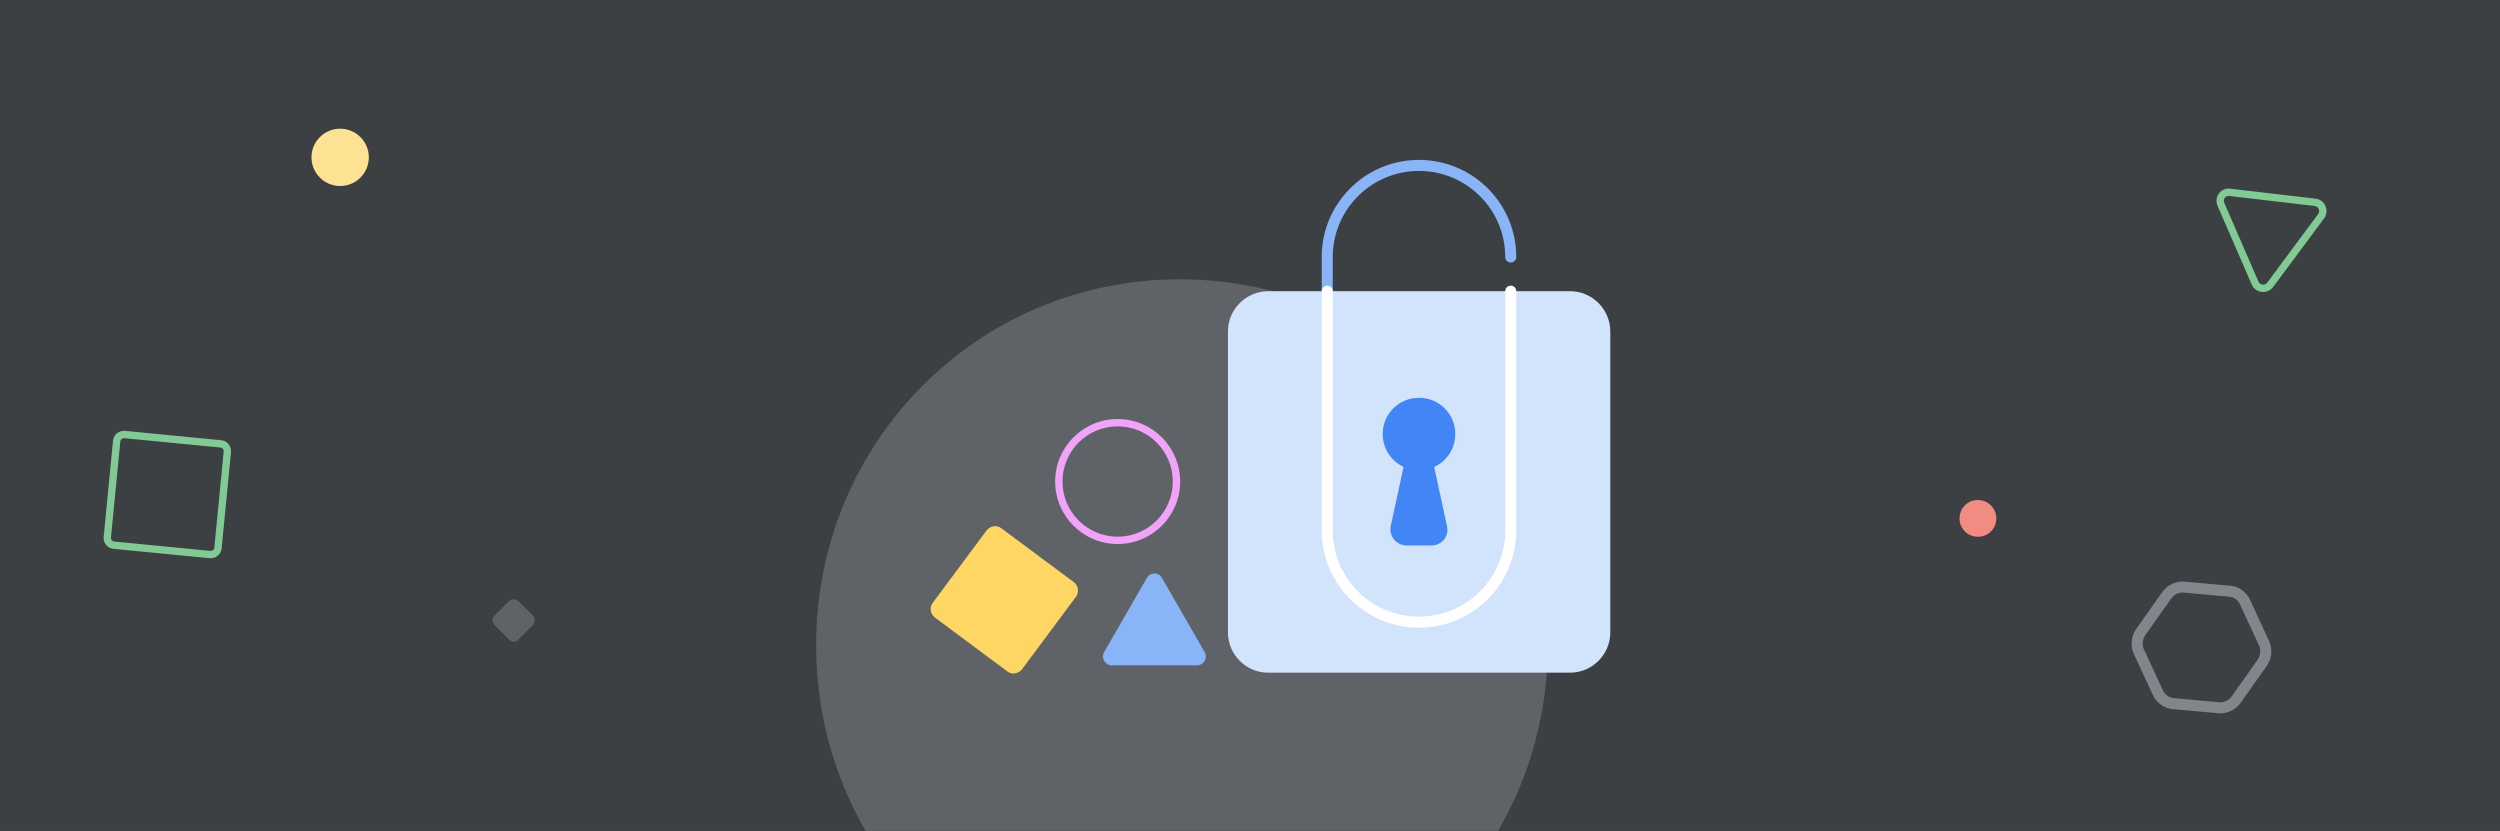 <svg fill="none" height="226" viewBox="0 0 680 226" width="680" xmlns="http://www.w3.org/2000/svg"><rect x="0" y="0" width="680" height="226" fill="#333333" stroke="none"/><clipPath id="a"><path d="M0 0h680v226H0z"/></clipPath><g clip-path="url(#a)"><path d="M0 0h680v226H0z" fill="#3c4043"/><path d="M421 175.462c0 55.271-43.951 99.488-98.89 99.488C265.951 276.178 222 230.733 222 175.462s43.951-99.488 98.89-99.488c54.938 0 100.11 44.217 100.11 99.488z" fill="#5f6368"/><path d="M427.031 182.974h-82.062c-6.033 0-10.969-4.925-10.969-10.945V90.148c0-6.02 4.936-10.945 10.969-10.945h82.062c6.033 0 10.969 4.925 10.969 10.945v81.881c0 6.02-4.936 10.945-10.969 10.945z" fill="#d2e3fc"/><path d="M389.394 148.361h-6.788c-2.81 0-4.867-2.6-4.319-5.268l3.771-17.443h7.747l3.77 17.443c.686 2.737-1.439 5.268-4.181 5.268z" fill="#4285f4"/><path d="M395.838 118.057c0 5.473-4.388 9.85-9.872 9.85-5.485 0-9.872-4.377-9.872-9.85 0-5.472 4.387-9.85 9.872-9.85 5.484 0 9.872 4.378 9.872 9.85z" fill="#4285f4"/><path clip-rule="evenodd" d="M385.966 46.5c-12.955 0-23.455 10.482-23.455 23.4v9.303a1.5 1.5 0 1 1-3 0V69.9c0-14.581 11.85-26.4 26.455-26.4s26.454 11.819 26.454 26.4a1.5 1.5 0 1 1-3 0c0-12.918-10.5-23.4-23.454-23.4z" fill="#8ab4f8" fill-rule="evenodd"/><path clip-rule="evenodd" d="M361.011 77.703a1.5 1.5 0 0 1 1.5 1.5v65.122c0 12.918 10.5 23.399 23.455 23.399 12.954 0 23.454-10.481 23.454-23.399V79.203a1.5 1.5 0 0 1 3 0v65.122c0 14.581-11.849 26.399-26.454 26.399s-26.455-11.818-26.455-26.399V79.203a1.5 1.5 0 0 1 1.5-1.5z" fill="#fff" fill-rule="evenodd"/><path d="M138.425 173.925l-3.9-3.9c-.7-.7-.7-1.9 0-2.6l3.9-3.9c.7-.7 1.9-.7 2.6 0l3.9 3.9c.7.7.7 1.9 0 2.6l-3.9 3.9c-.7.8-1.9.8-2.6 0z" fill="#5f6368"/><path d="M100.323 42.8c0 4.3-3.5 7.8-7.8 7.8s-7.8-3.5-7.8-7.8 3.5-7.8 7.8-7.8 7.8 3.5 7.8 7.8z" fill="#fde293"/><path d="M543 141c0 2.8-2.2 5-5 5s-5-2.2-5-5 2.2-5 5-5 5 2.3 5 5z" fill="#f28b82"/><path clip-rule="evenodd" d="M594.346 158.207l12.063 1.097c2.474.142 4.64 1.7 5.657 3.975l5.095 10.99.01.022a6.989 6.989 0 0 1-.635 6.859l-.011.016-6.995 9.892c-1.399 2.03-3.818 3.189-6.276 2.935l-12.063-1.097c-2.473-.142-4.64-1.7-5.657-3.975l-5.095-10.99-.01-.022a6.989 6.989 0 0 1 .635-6.859l.011-.016 6.995-9.893c1.4-2.029 3.818-3.188 6.276-2.934zm-.303 2.985c-1.335-.141-2.708.495-3.507 1.658l-.011.016-6.994 9.891a3.992 3.992 0 0 0-.365 3.924l5.095 10.988.01.022c.582 1.309 1.798 2.142 3.108 2.211l.057.004 12.1 1.1.021.002c1.335.141 2.708-.496 3.507-1.658l.011-.016 6.994-9.892a3.99 3.99 0 0 0 .365-3.923l-5.095-10.988-.01-.022c-.581-1.309-1.798-2.142-3.108-2.211l-.057-.004-12.1-1.1z" fill="#80868b" fill-rule="evenodd"/><path d="M311.957 157.18l-11.617 20.177c-.962 1.607.24 3.617 2.083 3.617h23.154c1.843 0 3.045-2.01 2.083-3.617l-11.617-20.177c-.881-1.608-3.125-1.608-4.086 0z" fill="#8ab4f8"/><path clip-rule="evenodd" d="M304 145.974c8.284 0 15-6.716 15-15s-6.716-15-15-15-15 6.716-15 15 6.716 15 15 15zm0 2c9.389 0 17-7.611 17-17s-7.611-17-17-17-17 7.611-17 17 7.611 17 17 17z" fill="#f0a3f8" fill-rule="evenodd"/><path d="M274.012 182.634l-19.723-14.669c-1.238-.941-1.534-2.741-.594-3.98l14.67-19.722c.94-1.239 2.74-1.534 3.979-.594l19.722 14.669c1.239.941 1.535 2.741.594 3.98l-14.669 19.722c-.941 1.239-2.741 1.534-3.979.594z" fill="#fdd663"/><g clip-rule="evenodd" fill="#81c995" fill-rule="evenodd"><path d="M606.658 51.327c-2.626-.355-4.479 2.262-3.486 4.656l.004.007 9.274 21.356c1.032 2.472 4.33 2.763 5.869.69l13.804-18.591c1.539-2.074.307-5.146-2.357-5.42zm-1.641 3.883l9.274 21.354.003.008c.407.982 1.764 1.154 2.419.27l13.804-18.59c.656-.883.098-2.132-.959-2.237l-.009-.001-23.143-2.703-.011-.002c-.999-.137-1.813.84-1.378 1.9zM30.737 119.894a3 3 0 0 1 3.276-2.696l26.12 2.539a3 3 0 0 1 2.696 3.276l-2.538 26.121a2.999 2.999 0 0 1-3.276 2.695l-26.121-2.538a3.001 3.001 0 0 1-2.696-3.277zm3.083-.705a1 1 0 0 0-1.092.898l-2.54 26.121a1 1 0 0 0 .9 1.092l26.12 2.539a1 1 0 0 0 1.092-.899l2.539-26.12a1 1 0 0 0-.899-1.092z"/></g></g></svg>